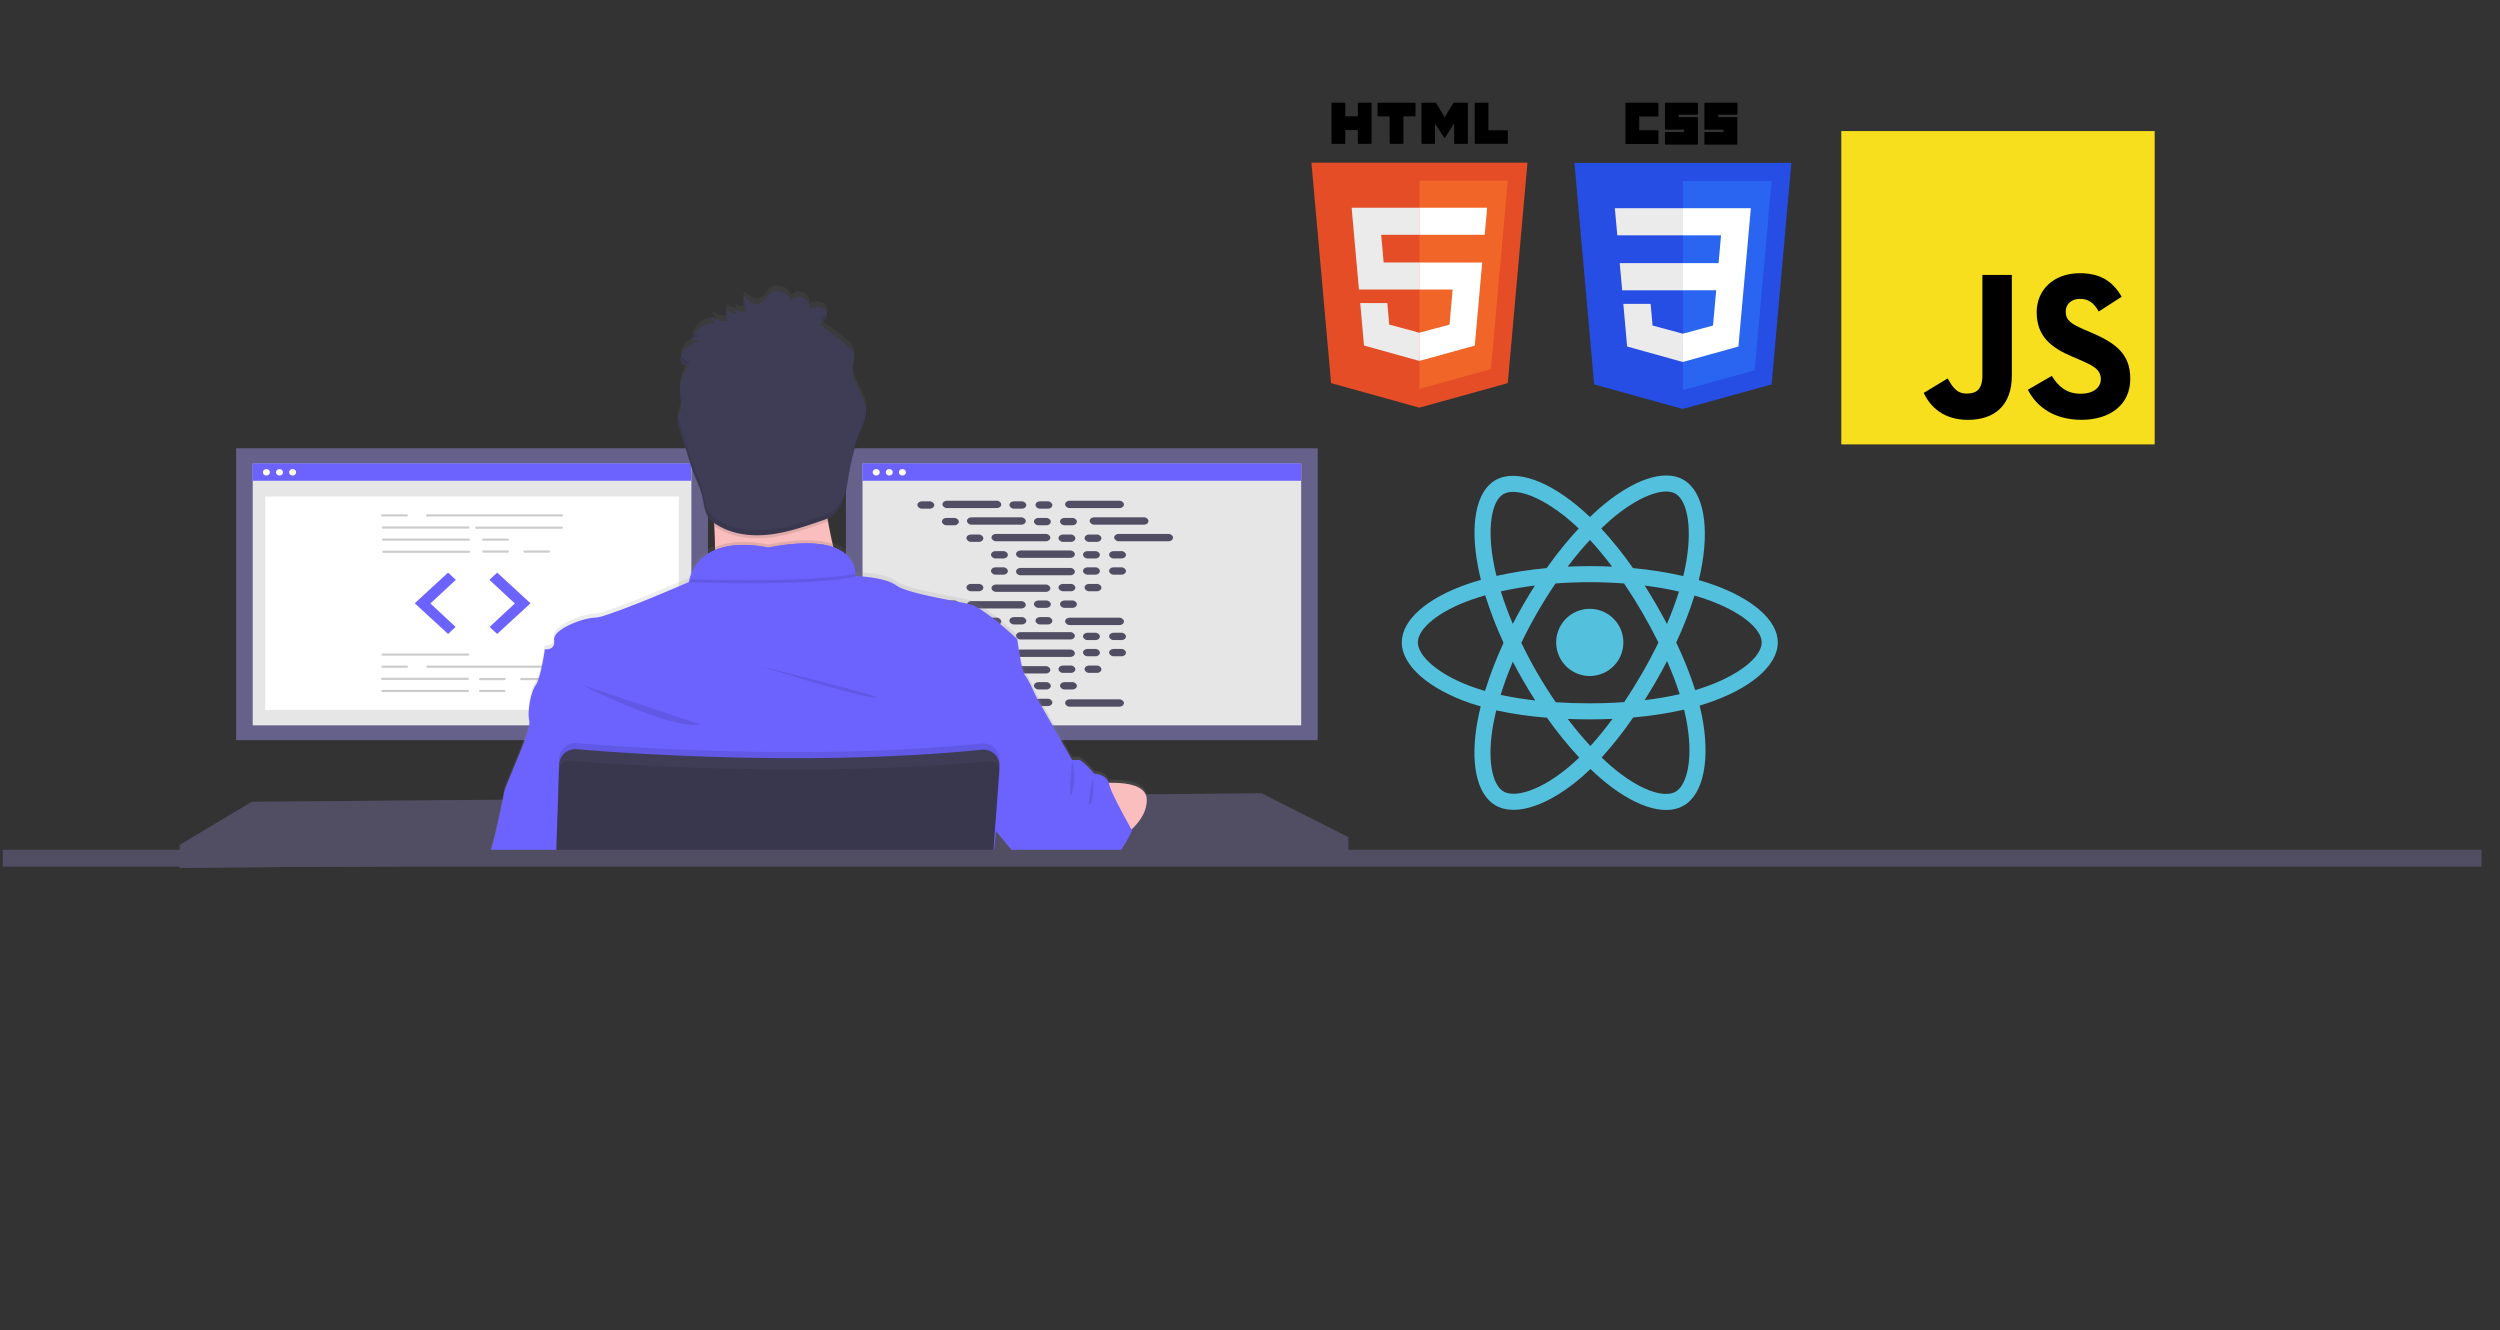 <?xml version="1.0" encoding="UTF-8" standalone="no"?>
<svg
   data-name="Layer 1"
   width="1041.32"
   height="554.17"
   viewBox="0 0 1041.32 554.17"
   version="1.1"
   id="svg172"
   sodipodi:docname="senadzenkovicdeveloper.svg"
   inkscape:version="1.1.1 (c3084ef, 2021-09-22)"
   xmlns:inkscape="http://www.inkscape.org/namespaces/inkscape"
   xmlns:sodipodi="http://sodipodi.sourceforge.net/DTD/sodipodi-0.dtd"
   xmlns="http://www.w3.org/2000/svg"
   xmlns:svg="http://www.w3.org/2000/svg"
   xmlns:rdf="http://www.w3.org/1999/02/22-rdf-syntax-ns#"
   xmlns:cc="http://creativecommons.org/ns#"
   xmlns:dc="http://purl.org/dc/elements/1.1/">
  <rect x="0" y="0" width="1041.32" height="554.17" fill="#333333" stroke="none"/>
  <g
     id="g15249"
     transform="matrix(0.252,0,0,0.252,340.239,237.193)">
    <path
       d="m 1673.577,27.188 q -9.92,-3.4 -20,-6.3 1.66,-6.79 3.09,-13.65 c 15.14,-73.51 5.24,-132.73 -28.57,-152.22 -32.42,-18.7 -85.44,0.8 -139,47.39 q -7.92,6.92 -15.47,14.2 -5.07,-4.85 -10.3,-9.51 c -56.11,-49.83 -112.32,-70.82 -146.14,-51.27 -32.39,18.75 -42,74.42 -28.35,144.09 q 2,10.35 4.59,20.58 c -7.95,2.26 -15.64,4.67 -23,7.24 -65.79,22.89 -107.81,58.89 -107.81,96.18 0,38.51 45.11,77.14 113.64,100.56 q 8.34,2.83 16.8,5.26 -2.74,11 -4.88,22.18 c -13,68.46 -2.84,122.82 29.46,141.45 33.37,19.26 89.37,-0.54 143.89,-48.2 4.31,-3.77 8.63,-7.77 13,-11.95 q 8.18,7.89 16.79,15.32 c 52.82,45.45 105,63.81 137.26,45.12 33.33,-19.29 44.16,-77.69 30.1,-148.73 q -1.6,-8.14 -3.73,-16.61 5.91,-1.74 11.56,-3.61 c 71.24,-23.6 117.6,-61.76 117.6,-100.79 0,-37.43 -43.38,-73.62 -110.5,-96.73 z"
       fill="#53c1de"
       id="path7594"
       clip-path="url(#clipPath15239)"
       inkscape:path-effect="#path-effect15243"
       inkscape:original-d="m 1673.5771,27.188468 q -9.92,-3.4 -20,-6.3 1.66,-6.79 3.09,-13.65 c 15.14,-73.51 5.24,-132.729998 -28.57,-152.219998 -32.42,-18.7 -85.44,0.8 -139,47.389998 q -7.92,6.92 -15.47,14.2 -5.07,-4.85 -10.3,-9.51 c -56.11,-49.829998 -112.32,-70.819998 -146.14,-51.269998 -32.39,18.75 -42,74.419998 -28.35,144.08999795 q 2,10.35000005 4.59,20.58000005 c -7.95,2.26 -15.64,4.67 -23,7.24 -65.79,22.89 -107.81,58.89 -107.81,96.180002 0,38.51 45.11,77.14 113.64,100.56 q 8.34,2.83 16.8,5.26 -2.74,11 -4.88,22.18 c -13,68.46 -2.84,122.82 29.46,141.45 33.37,19.26 89.37,-0.54 143.89,-48.2 4.31,-3.77 8.63,-7.77 13,-11.95 q 8.18,7.89 16.79,15.32 c 52.82,45.45 105,63.81 137.26,45.12 33.33,-19.29 44.16,-77.69 30.1,-148.73 q -1.6,-8.14 -3.73,-16.61 5.91,-1.74 11.56,-3.61 c 71.24,-23.6 117.6,-61.76 117.6,-100.79 0,-37.430002 -43.38,-73.620002 -110.5,-96.730002 z"
       transform="translate(-195.785,-3.318)" />
    <path
       d="m 1277.562,65.1 a 55.5,55.5 0 1 1 -55.5,55.5 55.49,55.49 0 0 1 55.5,-55.5"
       fill="#53c1de"
       id="path7598" />
  </g>
  <sodipodi:namedview
     id="namedview174"
     pagecolor="#ffffff"
     bordercolor="#666666"
     borderopacity="1.0"
     inkscape:pageshadow="2"
     inkscape:pageopacity="0.0"
     inkscape:pagecheckerboard="0"
     showgrid="false"
     inkscape:zoom="0.85235098"
     inkscape:cx="642.92764"
     inkscape:cy="425.29428"
     inkscape:window-width="1869"
     inkscape:window-height="937"
     inkscape:window-x="26"
     inkscape:window-y="25"
     inkscape:window-maximized="0"
     inkscape:current-layer="svg172" />
  <defs
     id="defs16">
    <inkscape:path-effect
       effect="powerclip"
       id="path-effect15243"
       is_visible="true"
       lpeversion="1"
       inverse="true"
       flatten="false"
       hide_clip="false"
       message="Use fill-rule evenodd on &lt;b&gt;fill and stroke&lt;/b&gt; dialog if no flatten result after convert clip to paths." />
    <linearGradient
       id="dff037aa-d578-4bab-81e7-399360663117-87"
       x1="597.75"
       y1="725.44"
       x2="597.75"
       y2="347.69"
       gradientUnits="userSpaceOnUse"
       gradientTransform="matrix(0.643,0,0,0.641,-44.381,-104.134)">
      <stop
         offset="0"
         stop-color="gray"
         stop-opacity="0.25"
         id="stop9" />
      <stop
         offset="0.54"
         stop-color="gray"
         stop-opacity="0.12"
         id="stop11" />
      <stop
         offset="1"
         stop-color="gray"
         stop-opacity="0.1"
         id="stop13" />
    </linearGradient>
    <clipPath
       clipPathUnits="userSpaceOnUse"
       id="clipPath15239">
      <path
         d="m 1658.127,199.508 c -3.4,1.13 -6.88,2.21 -10.44,3.27 a 621.6,621.6 0 0 0 -31.47,-78.73 623.06,623.06 0 0 0 30.25,-77.58 c 6.35,1.84 12.53,3.78 18.47,5.83 57.51,19.79 92.59,49.06 92.59,71.62 0,24 -37.89,55.21 -99.4,75.59 z m -25.52,50.58 c 6.22,31.41 7.1,59.81 3,82 -3.7,19.95 -11.14,33.25 -20.34,38.58 -19.59,11.33 -61.47,-3.4 -106.64,-42.27 q -7.77,-6.69 -15.63,-14.25 a 624.23,624.23 0 0 0 52.09,-66.14 620.2,620.2 0 0 0 84.17,-13 q 1.9,7.68 3.37,15 z m -258.12,118.64 c -19.14,6.76 -34.38,6.95 -43.59,1.64 -19.6,-11.31 -27.75,-55 -16.63,-113.5 q 2,-10.37 4.53,-20.63 a 625.79,625.79 0 0 0 83.75,12.13 645.09,645.09 0 0 0 53.35,65.9 q -5.79,5.61 -11.84,10.91 c -24.11,21.08 -48.28,36 -69.57,43.55 z m -89.64,-169.37 c -30.31,-10.36 -55.33,-23.82 -72.49,-38.5 -15.41,-13.2 -23.19,-26.31 -23.19,-36.94 0,-22.63 33.74,-51.5 90,-71.11 q 10.6,-3.69 21.39,-6.73 a 637.08,637.08 0 0 0 30.29,78.48 646.29,646.29 0 0 0 -30.66,79.6 q -7.74,-2.21 -15.34,-4.8 z m 30.05,-204.54 c -11.68,-59.69 -3.93,-104.72 15.59,-116 20.79,-12 66.76,5.12 115.22,48.15 3.1,2.75 6.21,5.63 9.32,8.6 a 635.89,635.89 0 0 0 -52.93,65.52 648.42,648.42 0 0 0 -82.93,12.89 q -2.39,-9.52 -4.27,-19.15 z m 268.11,66.19 q -9.11,-15.74 -18.89,-31.08 c 19.83,2.51 38.82,5.83 56.66,9.91 a 565.54,565.54 0 0 1 -19.89,53.51 q -8.61,-16.35 -17.88,-32.34 z m -109.36,-106.47 a 569.3,569.3 0 0 1 36.57,44.14 q -36.71,-1.73 -73.45,0 c 12.07,-15.92 24.44,-30.72 36.88,-44.13 z m -110,106.65 q -9.15,15.87 -17.55,32.14 c -7.73,-18.33 -14.34,-36.36 -19.74,-53.77 17.73,-4 36.64,-7.21 56.34,-9.68 q -9.92,15.44 -19.07,31.31 z m 19.61,158.65 a 564.64,564.64 0 0 1 -57.25,-9.21 c 5.49,-17.71 12.25,-36.13 20.15,-54.86 q 8.43,16.29 17.61,32.16 9.34,16.19 19.47,31.91 z m 91.14,75.33 c -12.6,-13.54 -25.15,-28.54 -37.39,-44.75 q 17.85,0.71 36.36,0.71 19,0 37.51,-0.84 a 563.94,563.94 0 0 1 -36.5,44.88 z m 126.69,-140.35 a 562.82,562.82 0 0 1 20.92,54.66 561.35,561.35 0 0 1 -58,9.89 q 9.85,-15.63 19.08,-31.63 9.38,-16.26 18,-32.92 z m -41,19.66 q -14.12,24.52 -29.81,48.1 c -18.44,1.32 -37.49,2 -56.91,2 -19.42,0 -38.15,-0.6 -56.27,-1.78 q -16.09,-23.5 -30.39,-48.17 -14.3,-24.67 -26.51,-50.08 12.27,-25.53 26.43,-50.1 v 0 q 14.14,-24.56 30.13,-48 c 18.49,-1.4 37.43,-2.13 56.59,-2.13 19.16,0 38.22,0.74 56.69,2.14 q 15.81,23.37 30,47.81 14.19,24.44 26.79,49.87 -12.45,25.62 -26.71,50.3 z m 54.77,-296.46 c 20.81,12 28.9,60.4 15.83,123.87 q -1.29,6.19 -2.8,12.35 a 635.74,635.74 0 0 0 -83.09,-13.13 625.16,625.16 0 0 0 -52.53,-65.56 q 7,-6.74 14.29,-13.11 c 45.88,-39.93 88.76,-55.69 108.3,-44.42 z"
         fill="#ffffff"
         id="path15241"
         style="display:none" />
      <path
         id="lpe_path-effect15243"
         class="powerclip"
         d="m 1157.617,-157.019 h 631.49 v 562.918 h -631.49 z m 500.51,356.528 c 61.51,-20.38 99.4,-51.59 99.4,-75.59 0,-22.56 -35.08,-51.83 -92.59,-71.62 -5.94,-2.05 -12.12,-3.99 -18.47,-5.83 a 623.06,623.06 0 0 1 -30.25,77.58 621.6,621.6 0 0 1 31.47,78.73 c 3.56,-1.06 7.04,-2.14 10.44,-3.27 z m -25.52,50.58 0.02,-0.08 q -1.47,-7.32 -3.37,-15 a 620.2,620.2 0 0 1 -84.17,13 624.23,624.23 0 0 1 -52.09,66.14 q 7.86,7.56 15.63,14.25 c 45.17,38.87 87.05,53.6 106.64,42.27 9.2,-5.33 16.64,-18.63 20.34,-38.58 4.1,-22.19 3.22,-50.59 -3,-82 z m -258.12,118.64 c 21.29,-7.55 45.46,-22.47 69.57,-43.55 q 6.05,-5.3 11.84,-10.91 a 645.09,645.09 0 0 1 -53.35,-65.9 625.79,625.79 0 0 1 -83.75,-12.13 q -2.53,10.26 -4.53,20.63 c -11.12,58.5 -2.97,102.19 16.63,113.5 9.21,5.31 24.45,5.12 43.59,-1.64 z m -89.64,-169.37 q 7.6,2.59 15.34,4.8 a 646.29,646.29 0 0 1 30.66,-79.6 637.08,637.08 0 0 1 -30.29,-78.48 q -10.79,3.04 -21.39,6.73 c -56.26,19.61 -90,48.48 -90,71.11 0,10.63 7.78,23.74 23.19,36.94 17.16,14.68 42.18,28.14 72.49,38.5 z m 30.05,-204.54 v 0.01 q 1.88,9.63 4.27,19.15 a 648.42,648.42 0 0 1 82.93,-12.89 635.89,635.89 0 0 1 52.93,-65.52 c -3.11,-2.97 -6.22,-5.85 -9.32,-8.6 -48.46,-43.03 -94.43,-60.15 -115.22,-48.15 -19.52,11.28 -27.27,56.31 -15.59,116 z m 268.11,66.19 q 9.27,15.99 17.88,32.34 a 565.54,565.54 0 0 0 19.89,-53.51 c -17.84,-4.08 -36.83,-7.4 -56.66,-9.91 q 9.78,15.34 18.89,31.08 z m -109.36,-106.47 v 0.01 c -12.44,13.41 -24.81,28.21 -36.88,44.13 q 36.74,-1.73 73.45,0 a 569.3,569.3 0 0 0 -36.57,-44.14 z m -110,106.65 h -0.02 q 9.15,-15.87 19.07,-31.31 c -19.7,2.47 -38.61,5.68 -56.34,9.68 5.4,17.41 12.01,35.44 19.74,53.77 q 8.4,-16.27 17.55,-32.14 z m 19.61,158.65 h -0.02 q -10.13,-15.72 -19.47,-31.91 -9.18,-15.87 -17.61,-32.16 c -7.9,18.73 -14.66,37.15 -20.15,54.86 a 564.64,564.64 0 0 0 57.25,9.21 z m 91.14,75.33 h -0.02 a 563.94,563.94 0 0 0 36.5,-44.88 q -18.51,0.84 -37.51,0.84 -18.51,0 -36.36,-0.71 c 12.24,16.21 24.79,31.21 37.39,44.75 z m 126.69,-140.35 q -8.62,16.66 -18,32.92 -9.23,16 -19.08,31.63 a 561.35,561.35 0 0 0 58,-9.89 562.82,562.82 0 0 0 -20.92,-54.66 z m -41,19.66 0.03,-0.04 q 14.26,-24.68 26.71,-50.3 -12.6,-25.43 -26.79,-49.87 -14.19,-24.44 -30,-47.81 c -18.47,-1.4 -37.53,-2.14 -56.69,-2.14 -19.16,0 -38.1,0.73 -56.59,2.13 q -15.99,23.44 -30.13,48 v 0 q -14.16,24.57 -26.43,50.1 12.21,25.41 26.51,50.08 14.3,24.67 30.39,48.17 c 18.12,1.18 36.85,1.78 56.27,1.78 19.42,0 38.47,-0.68 56.91,-2 q 15.69,-23.58 29.81,-48.1 z m 54.77,-296.46 c -19.54,-11.27 -62.42,4.49 -108.3,44.42 q -7.29,6.37 -14.29,13.11 a 625.16,625.16 0 0 1 52.53,65.56 635.74,635.74 0 0 1 83.09,13.13 q 1.51,-6.16 2.8,-12.35 c 13.07,-63.47 4.98,-111.87 -15.83,-123.87 z" />
    </clipPath>
  </defs>
  <title
     id="title18">programming</title>
  <g
     id="g20713">
    <g
       id="g20084"
       transform="matrix(1.08,0,0,1.08,-111.12,-243.649)">
      <rect
         style="fill:#66618a;fill-opacity:1;stroke-width:1.095"
         id="rect17592"
         width="181.97"
         height="112.554"
         x="193.947"
         y="398.494" />
      <g
         id="g17568"
         transform="matrix(1.169,0,0,1.089,135.146,293.02)">
        <rect
           x="55.787"
           y="102.296"
           width="144.717"
           height="92.683"
           fill="#e6e6e6"
           id="rect7442"
           style="stroke-width:0.237" />
        <rect
           x="59.925"
           y="113.921"
           width="136.441"
           height="75.575"
           fill="#ffffff"
           id="rect7444"
           style="stroke-width:0.237" />
        <rect
           x="55.725"
           width="144.717"
           height="6.148"
           fill="#6c63ff"
           id="rect7446"
           y="102.214"
           style="stroke-width:0.237" />
        <circle
           cx="60.294"
           cy="105.357"
           fill="#ffffff"
           id="circle7448"
           r="1.14"
           style="stroke-width:0.237" />
        <circle
           cx="64.619"
           cy="105.357"
           fill="#ffffff"
           id="circle7450"
           r="1.14"
           style="stroke-width:0.237" />
        <circle
           cx="68.944"
           cy="105.357"
           fill="#ffffff"
           id="circle7452"
           r="1.14"
           style="stroke-width:0.237" />
        <path
           d="m 157.759,120.999 h -44.421 a 0.394,0.394 0 0 1 0,-0.782 h 44.421 a 0.394,0.394 0 0 1 0,0.782 z"
           fill="#cccccc"
           id="path7454"
           style="stroke-width:0.237" />
        <path
           d="M 126.98,125.299 H 98.737 a 0.394,0.394 0 0 1 0,-0.782 h 28.243 a 0.394,0.394 0 0 1 0,0.782 z"
           fill="#cccccc"
           id="path7456"
           style="stroke-width:0.237" />
        <path
           d="m 157.759,125.377 h -28.243 a 0.394,0.394 0 0 1 0,-0.782 h 28.243 a 0.394,0.394 0 0 1 0,0.782 z"
           fill="#cccccc"
           id="path7458"
           style="stroke-width:0.237" />
        <path
           d="M 127.048,129.599 H 98.806 a 0.394,0.394 0 0 1 0,-0.782 H 127.048 a 0.394,0.394 0 0 1 0,0.782 z"
           fill="#cccccc"
           id="path7460"
           style="stroke-width:0.237" />
        <path
           d="M 127.117,133.899 H 98.874 a 0.394,0.394 0 0 1 0,-0.782 h 28.243 a 0.394,0.394 0 0 1 0,0.782 z"
           fill="#cccccc"
           id="path7462"
           style="stroke-width:0.237" />
        <path
           d="m 139.936,129.599 h -8.089 a 0.394,0.394 0 0 1 0,-0.782 h 8.089 a 0.394,0.394 0 0 1 0,0.782 z"
           fill="#cccccc"
           id="path7464"
           style="stroke-width:0.237" />
        <path
           d="m 139.936,133.82 h -8.089 a 0.394,0.394 0 0 1 0,-0.782 h 8.089 a 0.394,0.394 0 0 1 0,0.782 z"
           fill="#cccccc"
           id="path7466"
           style="stroke-width:0.237" />
        <path
           d="m 153.509,133.82 h -8.089 a 0.394,0.394 0 0 1 0,-0.782 h 8.089 a 0.394,0.394 0 0 1 0,0.782 z"
           fill="#cccccc"
           id="path7468"
           style="stroke-width:0.237" />
        <path
           d="m 106.62,120.999 h -8.089 a 0.394,0.394 0 0 1 0,-0.782 h 8.089 a 0.394,0.394 0 0 1 0,0.782 z"
           fill="#cccccc"
           id="path7470"
           style="stroke-width:0.237" />
        <path
           d="M 126.877,170.3 H 98.634 a 0.394,0.394 0 0 1 0,-0.782 h 28.243 a 0.394,0.394 0 0 1 0,0.782 z"
           fill="#cccccc"
           id="path7472"
           style="stroke-width:0.237" />
        <path
           d="M 126.74,178.899 H 98.497 a 0.394,0.394 0 0 1 0,-0.782 h 28.243 a 0.394,0.394 0 0 1 0,0.782 z"
           fill="#cccccc"
           id="path7474"
           style="stroke-width:0.237" />
        <path
           d="M 126.808,183.199 H 98.566 a 0.394,0.394 0 0 1 0,-0.782 h 28.243 a 0.394,0.394 0 0 1 0,0.782 z"
           fill="#cccccc"
           id="path7476"
           style="stroke-width:0.237" />
        <path
           d="m 138.873,178.977 h -8.089 a 0.394,0.394 0 0 1 0,-0.782 h 8.089 a 0.394,0.394 0 0 1 0,0.782 z"
           fill="#cccccc"
           id="path7478"
           style="stroke-width:0.237" />
        <path
           d="m 138.873,183.199 h -8.089 a 0.394,0.394 0 0 1 0,-0.782 h 8.089 a 0.394,0.394 0 0 1 0,0.782 z"
           fill="#cccccc"
           id="path7480"
           style="stroke-width:0.237" />
        <path
           d="m 152.446,178.977 h -8.089 a 0.394,0.394 0 0 1 0,-0.782 h 8.089 a 0.394,0.394 0 0 1 0,0.782 z"
           fill="#cccccc"
           id="path7482"
           style="stroke-width:0.237" />
        <path
           d="M 157.793,174.6 H 113.373 a 0.394,0.394 0 0 1 0,-0.782 h 44.421 a 0.394,0.394 0 0 1 0,0.782 z"
           fill="#cccccc"
           id="path7484"
           style="stroke-width:0.237" />
        <path
           d="m 106.655,174.6 h -8.089 a 0.394,0.394 0 0 1 0,-0.782 h 8.089 a 0.394,0.394 0 0 1 0,0.782 z"
           fill="#cccccc"
           id="path7486"
           style="stroke-width:0.237" />
        <polygon
           points="501.622,208.985 547.965,254.748 558.392,244.321 523.345,209.274 558.681,173.938 547.965,163.221 "
           fill="#e6e6e6"
           id="polygon7488"
           transform="matrix(0.237,0,0,0.237,-9.633,102.214)" />
        <polygon
           points="662.662,208.985 616.32,254.748 605.893,244.321 640.939,209.274 605.603,173.938 616.32,163.221 "
           fill="#e6e6e6"
           id="polygon7490"
           transform="matrix(0.237,0,0,0.237,-9.633,102.214)" />
        <polygon
           points="501.622,208.985 547.965,254.748 558.392,244.321 523.345,209.274 558.681,173.938 547.965,163.221 "
           fill="#6c63ff"
           id="polygon7492"
           transform="matrix(0.237,0,0,0.237,-9.633,102.214)" />
        <polygon
           points="662.662,208.985 616.32,254.748 605.893,244.321 640.939,209.274 605.603,173.938 616.32,163.221 "
           fill="#6c63ff"
           id="polygon7494"
           transform="matrix(0.237,0,0,0.237,-9.633,102.214)" />
      </g>
    </g>
    <g
       id="g20084-5"
       transform="matrix(1.08,0,0,1.08,142.88,-243.649)">
      <rect
         style="fill:#66618a;fill-opacity:1;stroke-width:1.095"
         id="rect17592-1"
         width="181.97"
         height="112.554"
         x="193.947"
         y="398.494" />
      <g
         id="g17568-4"
         transform="matrix(1.169,0,0,1.089,135.146,293.02)">
        <rect
           x="55.787"
           y="102.296"
           width="144.717"
           height="92.683"
           fill="#e6e6e6"
           id="rect7442-6"
           style="stroke-width:0.237" />
        <rect
           x="55.725"
           width="144.717"
           height="6.148"
           fill="#6c63ff"
           id="rect7446-3"
           y="102.214"
           style="stroke-width:0.237" />
        <circle
           cx="60.294"
           cy="105.357"
           fill="#ffffff"
           id="circle7448-2"
           r="1.14"
           style="stroke-width:0.237" />
        <circle
           cx="64.619"
           cy="105.357"
           fill="#ffffff"
           id="circle7450-2"
           r="1.14"
           style="stroke-width:0.237" />
        <circle
           cx="68.944"
           cy="105.357"
           fill="#ffffff"
           id="circle7452-1"
           r="1.14"
           style="stroke-width:0.237" />
        <path
           d="m 106.655,174.6 h -8.089 a 0.394,0.394 0 0 1 0,-0.782 h 8.089 a 0.394,0.394 0 0 1 0,0.782 z"
           fill="#cccccc"
           id="path7486-3"
           style="stroke-width:0.237" />
        <polygon
           points="501.622,208.985 547.965,254.748 558.392,244.321 523.345,209.274 558.681,173.938 547.965,163.221 "
           fill="#e6e6e6"
           id="polygon7488-7"
           transform="matrix(0.237,0,0,0.237,-9.633,102.214)" />
        <polygon
           points="662.662,208.985 616.32,254.748 605.893,244.321 640.939,209.274 605.603,173.938 616.32,163.221 "
           fill="#e6e6e6"
           id="polygon7490-1"
           transform="matrix(0.237,0,0,0.237,-9.633,102.214)" />
      </g>
    </g>
  </g>
  <g
     id="g6902"
     transform="translate(14)">
    <g
       id="g6188"
       transform="translate(-6)">
      <rect
         x="374.122"
         y="208.82"
         width="7.03"
         height="3.062"
         rx="1.84"
         fill="#e6e6e6"
         id="rect252"
         style="fill:#514e64;fill-opacity:1;stroke-width:0.583" />
      <rect
         x="412.449"
         y="208.82"
         width="7.03"
         height="3.062"
         rx="1.84"
         fill="#e6e6e6"
         id="rect254"
         style="fill:#514e64;fill-opacity:1;stroke-width:0.583" />
      <rect
         x="423.308"
         y="208.82"
         width="7.03"
         height="3.062"
         rx="1.84"
         fill="#e6e6e6"
         id="rect256"
         style="fill:#514e64;fill-opacity:1;stroke-width:0.583" />
      <rect
         x="384.548"
         y="208.565"
         width="24.507"
         height="3.062"
         rx="1.84"
         fill="#e6e6e6"
         id="rect258"
         style="fill:#514e64;fill-opacity:1;stroke-width:0.583" />
      <rect
         x="435.649"
         y="208.565"
         width="24.507"
         height="3.062"
         rx="1.84"
         fill="#e6e6e6"
         id="rect260"
         style="fill:#514e64;fill-opacity:1;stroke-width:0.583" />
      <rect
         x="384.343"
         y="215.731"
         width="7.03"
         height="3.062"
         rx="1.84"
         fill="#e6e6e6"
         id="rect262"
         style="fill:#514e64;fill-opacity:1;stroke-width:0.583" />
      <rect
         x="422.669"
         y="215.731"
         width="7.03"
         height="3.062"
         rx="1.84"
         fill="#e6e6e6"
         id="rect264"
         style="fill:#514e64;fill-opacity:1;stroke-width:0.583" />
      <rect
         x="433.528"
         y="215.731"
         width="7.03"
         height="3.062"
         rx="1.84"
         fill="#e6e6e6"
         id="rect266"
         style="fill:#514e64;fill-opacity:1;stroke-width:0.583" />
      <rect
         x="394.767"
         y="215.476"
         width="24.507"
         height="3.062"
         rx="1.84"
         fill="#e6e6e6"
         id="rect268"
         style="fill:#514e64;fill-opacity:1;stroke-width:0.583" />
      <rect
         x="445.869"
         y="215.476"
         width="24.507"
         height="3.062"
         rx="1.84"
         fill="#e6e6e6"
         id="rect270"
         style="fill:#514e64;fill-opacity:1;stroke-width:0.583" />
      <rect
         x="394.562"
         y="222.642"
         width="7.03"
         height="3.062"
         rx="1.84"
         fill="#e6e6e6"
         id="rect272"
         style="fill:#514e64;fill-opacity:1;stroke-width:0.583" />
      <rect
         x="432.889"
         y="222.642"
         width="7.03"
         height="3.062"
         rx="1.84"
         fill="#e6e6e6"
         id="rect274"
         style="fill:#514e64;fill-opacity:1;stroke-width:0.583" />
      <rect
         x="443.748"
         y="222.642"
         width="7.03"
         height="3.062"
         rx="1.84"
         fill="#e6e6e6"
         id="rect276"
         style="fill:#514e64;fill-opacity:1;stroke-width:0.583" />
      <rect
         x="404.988"
         y="222.386"
         width="24.507"
         height="3.062"
         rx="1.84"
         fill="#e6e6e6"
         id="rect278"
         style="fill:#514e64;fill-opacity:1;stroke-width:0.583" />
      <rect
         x="456.089"
         y="222.386"
         width="24.507"
         height="3.062"
         rx="1.84"
         fill="#e6e6e6"
         id="rect280"
         style="fill:#514e64;fill-opacity:1;stroke-width:0.583" />
      <rect
         x="404.783"
         y="229.553"
         width="7.03"
         height="3.062"
         rx="1.84"
         fill="#e6e6e6"
         id="rect282"
         style="fill:#514e64;fill-opacity:1;stroke-width:0.583" />
      <rect
         x="443.11"
         y="229.553"
         width="7.03"
         height="3.062"
         rx="1.84"
         fill="#e6e6e6"
         id="rect284"
         style="fill:#514e64;fill-opacity:1;stroke-width:0.583" />
      <rect
         x="453.969"
         y="229.553"
         width="7.03"
         height="3.062"
         rx="1.84"
         fill="#e6e6e6"
         id="rect286"
         style="fill:#514e64;fill-opacity:1;stroke-width:0.583" />
      <rect
         x="415.208"
         y="229.297"
         width="24.507"
         height="3.062"
         rx="1.84"
         fill="#e6e6e6"
         id="rect288"
         style="fill:#514e64;fill-opacity:1;stroke-width:0.583" />
      <rect
         x="412.449"
         y="257.032"
         width="7.03"
         height="3.062"
         rx="1.84"
         fill="#e6e6e6"
         id="rect290"
         style="fill:#514e64;fill-opacity:1;stroke-width:0.583" />
      <rect
         x="423.308"
         y="257.032"
         width="7.03"
         height="3.062"
         rx="1.84"
         fill="#e6e6e6"
         id="rect292"
         style="fill:#514e64;fill-opacity:1;stroke-width:0.583" />
      <rect
         x="435.649"
         y="257.288"
         width="24.507"
         height="3.062"
         rx="1.84"
         fill="#e6e6e6"
         id="rect294"
         style="fill:#514e64;fill-opacity:1;stroke-width:0.583" />
      <rect
         x="374.122"
         y="257.032"
         width="7.03"
         height="3.062"
         rx="1.84"
         fill="#e6e6e6"
         id="rect296"
         style="fill:#514e64;fill-opacity:1;stroke-width:0.583" />
      <rect
         x="384.548"
         y="257.288"
         width="24.507"
         height="3.062"
         rx="1.84"
         fill="#e6e6e6"
         id="rect298"
         style="fill:#514e64;fill-opacity:1;stroke-width:0.583" />
      <rect
         x="384.343"
         y="250.122"
         width="7.03"
         height="3.062"
         rx="1.84"
         fill="#e6e6e6"
         id="rect300"
         style="fill:#514e64;fill-opacity:1;stroke-width:0.583" />
      <rect
         x="422.669"
         y="250.122"
         width="7.03"
         height="3.062"
         rx="1.84"
         fill="#e6e6e6"
         id="rect302"
         style="fill:#514e64;fill-opacity:1;stroke-width:0.583" />
      <rect
         x="433.528"
         y="250.122"
         width="7.03"
         height="3.062"
         rx="1.84"
         fill="#e6e6e6"
         id="rect304"
         style="fill:#514e64;fill-opacity:1;stroke-width:0.583" />
      <rect
         x="394.767"
         y="250.377"
         width="24.507"
         height="3.062"
         rx="1.84"
         fill="#e6e6e6"
         id="rect306"
         style="fill:#514e64;fill-opacity:1;stroke-width:0.583" />
      <rect
         x="394.562"
         y="243.211"
         width="7.03"
         height="3.062"
         rx="1.84"
         fill="#e6e6e6"
         id="rect308"
         style="fill:#514e64;fill-opacity:1;stroke-width:0.583" />
      <rect
         x="432.889"
         y="243.211"
         width="7.03"
         height="3.062"
         rx="1.84"
         fill="#e6e6e6"
         id="rect310"
         style="fill:#514e64;fill-opacity:1;stroke-width:0.583" />
      <rect
         x="443.748"
         y="243.211"
         width="7.03"
         height="3.062"
         rx="1.84"
         fill="#e6e6e6"
         id="rect312"
         style="fill:#514e64;fill-opacity:1;stroke-width:0.583" />
      <rect
         x="404.988"
         y="243.466"
         width="24.507"
         height="3.062"
         rx="1.84"
         fill="#e6e6e6"
         id="rect314"
         style="fill:#514e64;fill-opacity:1;stroke-width:0.583" />
      <rect
         x="404.783"
         y="236.3"
         width="7.03"
         height="3.062"
         rx="1.84"
         fill="#e6e6e6"
         id="rect316"
         style="fill:#514e64;fill-opacity:1;stroke-width:0.583" />
      <rect
         x="443.11"
         y="236.3"
         width="7.03"
         height="3.062"
         rx="1.84"
         fill="#e6e6e6"
         id="rect318"
         style="fill:#514e64;fill-opacity:1;stroke-width:0.583" />
      <rect
         x="453.969"
         y="236.3"
         width="7.03"
         height="3.062"
         rx="1.84"
         fill="#e6e6e6"
         id="rect320"
         style="fill:#514e64;fill-opacity:1;stroke-width:0.583" />
      <rect
         x="415.208"
         y="236.556"
         width="24.507"
         height="3.062"
         rx="1.84"
         fill="#e6e6e6"
         id="rect322"
         style="fill:#514e64;fill-opacity:1;stroke-width:0.583" />
    </g>
    <g
       id="g6841">
      <rect
         x="398.783"
         y="263.553"
         width="7.03"
         height="3.062"
         rx="1.84"
         fill="#e6e6e6"
         id="rect282-8"
         style="fill:#514e64;fill-opacity:1;stroke-width:0.583" />
      <rect
         x="437.11"
         y="263.553"
         width="7.03"
         height="3.062"
         rx="1.84"
         fill="#e6e6e6"
         id="rect284-3"
         style="fill:#514e64;fill-opacity:1;stroke-width:0.583" />
      <rect
         x="447.969"
         y="263.553"
         width="7.03"
         height="3.062"
         rx="1.84"
         fill="#e6e6e6"
         id="rect286-5"
         style="fill:#514e64;fill-opacity:1;stroke-width:0.583" />
      <rect
         x="409.208"
         y="263.297"
         width="24.507"
         height="3.062"
         rx="1.84"
         fill="#e6e6e6"
         id="rect288-2"
         style="fill:#514e64;fill-opacity:1;stroke-width:0.583" />
      <rect
         x="406.449"
         y="291.032"
         width="7.03"
         height="3.062"
         rx="1.84"
         fill="#e6e6e6"
         id="rect290-2"
         style="fill:#514e64;fill-opacity:1;stroke-width:0.583" />
      <rect
         x="417.308"
         y="291.032"
         width="7.03"
         height="3.062"
         rx="1.84"
         fill="#e6e6e6"
         id="rect292-6"
         style="fill:#514e64;fill-opacity:1;stroke-width:0.583" />
      <rect
         x="429.649"
         y="291.288"
         width="24.507"
         height="3.062"
         rx="1.84"
         fill="#e6e6e6"
         id="rect294-6"
         style="fill:#514e64;fill-opacity:1;stroke-width:0.583" />
      <rect
         x="368.122"
         y="291.032"
         width="7.03"
         height="3.062"
         rx="1.84"
         fill="#e6e6e6"
         id="rect296-7"
         style="fill:#514e64;fill-opacity:1;stroke-width:0.583" />
      <rect
         x="378.548"
         y="291.288"
         width="24.507"
         height="3.062"
         rx="1.84"
         fill="#e6e6e6"
         id="rect298-8"
         style="fill:#514e64;fill-opacity:1;stroke-width:0.583" />
      <rect
         x="378.343"
         y="284.122"
         width="7.03"
         height="3.062"
         rx="1.84"
         fill="#e6e6e6"
         id="rect300-4"
         style="fill:#514e64;fill-opacity:1;stroke-width:0.583" />
      <rect
         x="416.669"
         y="284.122"
         width="7.03"
         height="3.062"
         rx="1.84"
         fill="#e6e6e6"
         id="rect302-1"
         style="fill:#514e64;fill-opacity:1;stroke-width:0.583" />
      <rect
         x="427.528"
         y="284.122"
         width="7.03"
         height="3.062"
         rx="1.84"
         fill="#e6e6e6"
         id="rect304-7"
         style="fill:#514e64;fill-opacity:1;stroke-width:0.583" />
      <rect
         x="388.767"
         y="284.377"
         width="24.507"
         height="3.062"
         rx="1.84"
         fill="#e6e6e6"
         id="rect306-1"
         style="fill:#514e64;fill-opacity:1;stroke-width:0.583" />
      <rect
         x="388.562"
         y="277.211"
         width="7.03"
         height="3.062"
         rx="1.84"
         fill="#e6e6e6"
         id="rect308-8"
         style="fill:#514e64;fill-opacity:1;stroke-width:0.583" />
      <rect
         x="426.889"
         y="277.211"
         width="7.03"
         height="3.062"
         rx="1.84"
         fill="#e6e6e6"
         id="rect310-7"
         style="fill:#514e64;fill-opacity:1;stroke-width:0.583" />
      <rect
         x="437.748"
         y="277.211"
         width="7.03"
         height="3.062"
         rx="1.84"
         fill="#e6e6e6"
         id="rect312-8"
         style="fill:#514e64;fill-opacity:1;stroke-width:0.583" />
      <rect
         x="398.988"
         y="277.466"
         width="24.507"
         height="3.062"
         rx="1.84"
         fill="#e6e6e6"
         id="rect314-7"
         style="fill:#514e64;fill-opacity:1;stroke-width:0.583" />
      <rect
         x="398.783"
         y="270.3"
         width="7.03"
         height="3.062"
         rx="1.84"
         fill="#e6e6e6"
         id="rect316-7"
         style="fill:#514e64;fill-opacity:1;stroke-width:0.583" />
      <rect
         x="437.11"
         y="270.3"
         width="7.03"
         height="3.062"
         rx="1.84"
         fill="#e6e6e6"
         id="rect318-4"
         style="fill:#514e64;fill-opacity:1;stroke-width:0.583" />
      <rect
         x="447.969"
         y="270.3"
         width="7.03"
         height="3.062"
         rx="1.84"
         fill="#e6e6e6"
         id="rect320-4"
         style="fill:#514e64;fill-opacity:1;stroke-width:0.583" />
      <rect
         x="409.208"
         y="270.556"
         width="24.507"
         height="3.062"
         rx="1.84"
         fill="#e6e6e6"
         id="rect322-9"
         style="fill:#514e64;fill-opacity:1;stroke-width:0.583" />
    </g>
  </g>
  <polygon
     points="711.18,548.05 709.56,548.08 651.82,548.61 650.44,548.63 632.89,548.78 632.37,548.78 525.39,549.77 349.78,551.4 349.63,551.4 304.98,551.82 304.5,551.83 106.1,553.65 106.1,538.65 152.75,510.65 246.35,509.87 248.35,509.86 249.01,509.85 251.01,509.82 295.95,509.45 297.96,509.44 298.6,509.43 300.6,509.42 315.01,509.3 315.39,509.29 350.94,508.99 351.23,508.99 628.63,506.65 635.42,506.6 636.1,506.6 641.28,506.55 678.93,506.24 680.93,506.21 682.78,506.19 683.74,506.19 695.45,506.1 697.77,506.07 700.88,506.05 710.63,505.96 726.1,505.83 728.1,505.81 731.58,505.79 732.23,505.79 806.94,505.15 863.1,533.65 863.1,546.65 "
     fill="#65617d"
     id="polygon40"
     transform="matrix(0.643,0,0,0.641,6.641,6.649)" />
  <polygon
     points="711.18,548.05 709.56,548.08 651.82,548.61 650.44,548.63 632.89,548.78 632.37,548.78 525.39,549.77 349.78,551.4 349.63,551.4 304.98,551.82 304.5,551.83 106.1,553.65 106.1,538.65 152.75,510.65 246.35,509.87 248.35,509.86 249.01,509.85 251.01,509.82 295.95,509.45 297.96,509.44 298.6,509.43 300.6,509.42 315.01,509.3 315.39,509.29 350.94,508.99 351.23,508.99 628.63,506.65 635.42,506.6 636.1,506.6 641.28,506.55 678.93,506.24 680.93,506.21 682.78,506.19 683.74,506.19 695.45,506.1 697.77,506.07 700.88,506.05 710.63,505.96 726.1,505.83 728.1,505.81 731.58,505.79 732.23,505.79 806.94,505.15 863.1,533.65 863.1,546.65 "
     opacity="0.2"
     id="polygon42"
     transform="matrix(0.643,0,0,0.641,6.641,6.649)" />
  <ellipse
     cx="319.985"
     cy="181.022"
     fill="#fbbebe"
     id="circle102"
     rx="33.009"
     ry="32.887"
     style="stroke-width:0.642" />
  <path
     d="m 202.392,360.431 c 0,-0.07 0.039,-0.147 0.064,-0.224 0.643,-2.3 1.788,-6.189 2.643,-9.297 0.109,-0.384 0.212,-0.762 0.309,-1.121 0.945,-3.505 2.785,-11.712 3.807,-16.831 0.36,-1.8 0.643,-3.204 0.701,-3.908 0.129,-1.083 2.064,-5.715 4.257,-11.039 1.537,-3.742 3.215,-7.829 4.444,-11.276 a 39.472,39.326 0 0 0 1.884,-6.311 3.28,3.268 0 0 0 0,-1.365 9.447,9.412 0 0 1 -0.309,-2.242 v 0 c -0.148,-3.972 1.042,-10.251 2.881,-12.884 2.251,-3.204 3.858,-15.159 3.858,-15.159 0,0 3.331,0.481 3.858,-2.262 a 3.955,3.94 0 0 0 0.064,-0.897 4.765,4.748 0 0 0 -0.058,-0.711 c -0.572,-3.998 9.466,-8.252 15.112,-9.168 a 12.649,12.603 0 0 1 1.929,-0.179 17.517,17.453 0 0 0 4.019,-0.923 q 0.9,-0.276 1.929,-0.641 c 2.367,-0.794 5.196,-1.845 8.199,-2.998 11.292,-4.363 24.964,-10.251 24.964,-10.251 0.097,-0.455 0.206,-0.891 0.328,-1.32 a 17.82,17.754 0 0 1 10.514,-12.128 v 0 c 0,-0.423 0,-0.852 0,-1.281 0,-2.21 -0.097,-4.485 -0.193,-6.753 0,-0.442 -0.039,-0.884 -0.064,-1.326 0,-0.128 0,-0.263 0,-0.391 0,-0.128 0,-0.224 0,-0.333 0,-0.448 -0.045,-0.897 -0.071,-1.339 l -0.116,-0.09 a 10.553,10.514 0 0 1 -2.508,-2.691 9.82,9.783 0 0 1 -0.913,-1.922 c -0.804,-2.172 -0.99,-4.594 -1.531,-6.888 l -0.116,-0.474 a 54.018,53.819 0 0 0 -2.572,-6.779 c -1.421,-3.473 -2.514,-7.048 -3.601,-10.668 q -0.99,-3.287 -2,-6.586 l -1.016,-3.357 c -0.193,-0.641 -0.386,-1.281 -0.534,-1.922 v 0 a 8.534,8.502 0 0 1 -0.167,-0.897 6.431,6.407 0 0 1 0.154,-2.954 20.636,20.56 0 0 1 0.849,-1.922 5.061,5.042 0 0 0 0.322,-0.884 v 0 a 1.929,1.922 0 0 0 0.051,-0.205 3.633,3.62 0 0 0 0.071,-0.692 11.871,11.827 0 0 0 -0.334,-2.492 0.045,0.045 0 0 1 0,-0.032 1.646,1.64 0 0 0 -0.032,-0.173 16.386,16.325 0 0 1 -0.232,-1.922 18.295,18.228 0 0 1 2.231,-9.976 l 0.122,-0.231 a 16.218,16.158 0 0 1 1.183,-1.781 v 0 c 0.199,-0.269 0.405,-0.525 0.643,-0.782 -0.9,0.859 -2.379,0.481 -3.215,-0.442 a 2.321,2.313 0 0 1 -0.354,-0.481 2.45,2.441 0 0 1 -0.148,-0.288 c -0.032,-0.077 -0.058,-0.16 -0.084,-0.243 -0.45,-1.57 0.334,-3.242 1.363,-4.517 a 11.89,11.847 0 0 1 3.691,-3.011 v 0 a 2.469,2.46 0 0 1 0.257,-0.135 11.009,10.969 0 0 1 1.698,-0.679 v 0 a 9.685,9.649 0 0 1 1.048,-0.282 l -2.386,-0.218 -0.965,-0.09 a 9.318,9.284 0 0 1 8.36,-6.99 h 0.695 a 7.543,7.515 0 0 1 1.01,0.083 2.855,2.845 0 0 1 -1.704,-2.774 9.267,9.232 0 0 0 5.91,1.961 h 0.244 a 19.292,19.221 0 0 1 -0.219,-2.095 v 0 a 21.344,21.265 0 0 1 0,-2.858 5.428,5.408 0 0 0 4.36,1.448 l -1.338,-1.858 a 6.103,6.08 0 0 0 4.219,1.313 l 0.309,-0.032 a 4.502,4.485 0 0 0 0.765,-0.147 h 0.058 c -0.122,-0.154 -0.232,-0.314 -0.341,-0.481 l -0.039,-0.077 a 6.219,6.196 0 0 1 -0.643,-1.339 4.238,4.222 0 0 1 -0.154,-0.557 v 0 a 5.627,5.606 0 0 1 0.289,-3.492 c 2.077,1.73 4.354,4.094 7.074,2.307 2.72,-1.788 2.81,-5.068 7.074,-4.735 a 6.559,6.535 0 0 1 5.408,3.921 4.341,4.325 0 0 1 4.932,-1.121 4.405,4.389 0 0 1 2.495,4.414 c 1.768,-0.442 3.672,-0.878 5.37,-0.211 1.698,0.666 2.791,2.825 1.826,4.267 a 0.92,0.916 0 0 1 -0.09,0.128 c -0.791,1.019 -2.54,1.576 -2.354,2.858 l 0.27,0.192 0.836,0.602 q 4.92,3.537 9.582,7.432 c 1.595,1.333 3.293,2.934 3.402,5.017 a 5.556,5.536 0 0 1 -0.154,1.518 v 0 c -0.103,0.5 -0.244,1 -0.354,1.499 a 12.546,12.5 0 0 0 -0.219,3.876 v 0 c 0.045,0.378 0.103,0.75 0.174,1.128 0.984,4.953 4.958,9.04 5.35,14.095 v 0.359 a 11.434,11.392 0 0 1 -0.045,1.621 c -0.296,3.075 -1.723,6.029 -2.881,8.97 -0.071,0.179 -0.141,0.359 -0.206,0.538 -2.231,5.766 -3.518,11.911 -4.502,18.042 a 64.475,64.237 0 0 1 -1.286,6.465 17.189,17.126 0 0 1 -3.273,6.683 10.431,10.392 0 0 1 -2.161,1.922 12.006,11.962 0 0 1 -1.704,0.903 c 0,0 0,0 0,0.038 0.071,0.391 0.129,0.782 0.199,1.172 0.039,0.205 0.071,0.41 0.109,0.641 v 0 a 0.09,0.09 0 0 0 0,0.038 c 0.54,3.031 1.158,5.997 1.807,8.816 l 0.328,1.403 c 8.103,2.915 9.061,8.887 9.119,11.174 a 6.199,6.176 0 0 1 0,0.916 c 0,0 12.218,0.32 17.041,3.844 a 13.08,13.032 0 0 0 2.9,1.474 53.375,53.178 0 0 0 5.948,1.852 c 1.035,0.269 2.116,0.532 3.215,0.788 1.929,0.442 3.974,0.871 5.948,1.281 5.267,1.057 10.225,1.922 12.739,2.563 6,1.512 19.723,14.621 19.723,14.621 0,0 1.608,13.224 3.215,15.153 1.608,1.929 4.502,8.707 4.502,8.707 l 10.636,18.843 4.502,7.925 h 2.894 c 0.399,0 1.183,0.564 2.064,1.345 0.765,0.679 1.614,1.525 2.36,2.294 l 1.235,1.313 0.772,0.852 c 0,0 4.675,0.115 5.942,3.799 3.807,-0.109 8.482,0.141 11.755,1.602 a 9.093,9.059 0 0 1 1.286,0.692 5.582,5.561 0 0 1 2.656,3.626 5.363,5.343 0 0 1 0.116,0.923 c 0,0.365 0,0.73 0,1.089 -0.232,4.85 -3.402,8.887 -6.315,11.603 l 0.206,0.365 c 0,0 -0.097,0.231 -0.283,0.641 -0.051,0.122 -0.116,0.256 -0.186,0.41 v 0 c -0.379,0.807 -0.984,2.018 -1.775,3.434 a 40.713,40.563 0 0 1 -6.154,8.438 l -0.186,0.192 -37.131,0.34 -0.109,-0.128 -7.202,-8.56 -3.582,-4.254 -0.109,-0.135 -0.103,1.019 -0.347,3.396 -0.836,8.207 -0.045,0.41 v 0.109 l -0.097,0.948 0.071,-0.948 h -0.186 l -68.809,0.641 -112.937,1.243 v 0.538 h -0.09 v -0.538 l -28.778,0.308 z"
     fill="url(#dff037aa-d578-4bab-81e7-399360663117-87)"
     id="path104"
     style="fill:url(#dff037aa-d578-4bab-81e7-399360663117-87);stroke-width:0.642" />
  <path
     d="m 353,248.296 c 0,0 -63.986,7.688 -57.877,0 2.212,-2.781 2.823,-11.02 2.701,-20.406 -0.039,-2.851 -0.141,-5.805 -0.289,-8.746 -0.707,-14.095 -2.412,-27.87 -2.412,-27.87 0,0 55.947,-26.269 49.517,-5.446 -2.572,8.412 -1.73,20.227 0.225,31.317 0.572,3.236 1.235,6.407 1.929,9.418 a 221.648,220.83 0 0 0 6.206,21.733 z"
     fill="#fbbebe"
     id="path106"
     style="stroke-width:0.642" />
  <path
     d="m 353,248.296 c 0,0 -63.986,7.688 -57.877,0 2.212,-2.781 2.823,-11.02 2.701,-20.406 9.755,-4.152 22.167,-1.057 22.167,-1.057 13.067,-2.595 21.447,-2.089 26.803,-0.269 a 221.648,220.83 0 0 0 6.206,21.733 z"
     opacity="0.1"
     id="path108"
     style="stroke-width:0.642" />
  <path
     d="m 231.549,360.655 v -0.538 l 112.937,-1.224 68.809,-0.641 h 0.193 l -0.071,0.948 0.097,-0.948 h 0.122 v -0.109 l 0.881,-8.617 0.334,-3.261 0.103,-1.019 0.09,-0.852 3.974,-13.205 3.974,-13.186 3.344,-11.103 5.106,-16.966 c 0,0 -2.894,-6.727 -4.502,-8.649 -1.608,-1.922 -3.215,-15.056 -3.215,-15.056 0,0 -13.723,-13.025 -19.723,-14.525 -2.514,-0.641 -7.479,-1.493 -12.752,-2.563 -1.974,-0.397 -4,-0.82 -5.948,-1.281 -1.1,-0.25 -2.18,-0.513 -3.215,-0.775 a 56.533,56.324 0 0 1 -5.948,-1.832 13.312,13.262 0 0 1 -2.894,-1.467 c -4.727,-3.453 -16.572,-3.844 -17.029,-3.844 v 0 a 0.27,0.269 0 0 1 0,-0.045 v -0.058 a 6.598,6.574 0 0 0 0,-0.807 c 0,-0.256 0,-0.557 -0.058,-0.897 0,-0.103 0,-0.211 -0.045,-0.32 -0.032,-0.231 -0.071,-0.474 -0.129,-0.73 a 3.215,3.203 0 0 0 -0.077,-0.34 11.067,11.026 0 0 0 -0.804,-2.236 c -0.045,-0.103 -0.103,-0.211 -0.154,-0.314 a 11.736,11.693 0 0 0 -1.093,-1.685 c -0.084,-0.109 -0.174,-0.224 -0.27,-0.333 a 12.591,12.545 0 0 0 -1.749,-1.691 c -0.174,-0.135 -0.354,-0.276 -0.54,-0.404 a 3.003,2.992 0 0 0 -0.328,-0.231 l -0.572,-0.372 -0.534,-0.308 c -0.469,-0.256 -0.965,-0.506 -1.505,-0.743 -0.167,-0.077 -0.347,-0.147 -0.527,-0.218 -0.18,-0.07 -0.463,-0.179 -0.701,-0.269 h -0.039 l -0.482,-0.192 c -0.367,-0.122 -0.74,-0.231 -1.132,-0.34 l -0.598,-0.154 -0.643,-0.147 -0.643,-0.135 c -0.643,-0.128 -1.331,-0.243 -2.051,-0.333 l -0.733,-0.09 -0.752,-0.077 -0.778,-0.064 -1.106,-0.064 -1.286,-0.045 a 80.178,79.882 0 0 0 -16.874,1.788 46.475,46.303 0 0 0 -11.743,-1.076 h -0.559 l -0.643,0.038 h -0.412 l -0.83,0.077 c -0.277,0 -0.559,0.058 -0.836,0.096 -0.277,0.038 -0.566,0.07 -0.842,0.115 l -0.424,0.07 c -0.418,0.07 -0.842,0.147 -1.286,0.237 q -0.212,0.038 -0.424,0.096 c -0.559,0.122 -1.119,0.269 -1.672,0.436 -0.277,0.077 -0.553,0.167 -0.83,0.263 -0.141,0.038 -0.277,0.09 -0.412,0.141 l -0.412,0.147 -0.405,0.16 -0.482,0.192 c -0.244,0.103 -0.482,0.211 -0.72,0.327 -0.135,0.058 -0.27,0.122 -0.399,0.192 -0.129,0.07 -0.264,0.128 -0.386,0.199 a 17.845,17.779 0 0 0 -3.993,2.806 l -0.328,0.314 -0.322,0.327 c -0.109,0.109 -0.212,0.224 -0.315,0.34 a 15.318,15.261 0 0 0 -1.17,1.442 c -0.103,0.135 -0.199,0.269 -0.296,0.41 a 17.164,17.1 0 0 0 -1.106,1.871 c -0.084,0.154 -0.161,0.314 -0.238,0.468 a 21.029,20.951 0 0 0 -1.286,3.364 q -0.18,0.641 -0.328,1.281 c 0,0 -13.614,5.984 -24.906,10.315 -3.003,1.153 -5.833,2.198 -8.199,2.986 -0.688,0.231 -1.331,0.442 -1.929,0.641 a 17.17,17.107 0 0 1 -4.019,0.923 12.649,12.603 0 0 0 -1.929,0.179 c -5.19,0.839 -14.083,4.485 -15.054,8.143 a 2.373,2.364 0 0 0 -0.064,0.897 c 0,0 0,0.045 0,0.07 0.643,4.485 -3.858,3.844 -3.858,3.844 0,0 -1.608,11.853 -3.858,15.056 -1.627,2.307 -2.74,7.451 -2.881,11.334 v 0 a 12.611,12.564 0 0 0 0.283,3.607 c 0,0.032 0,0.064 0,0.09 0.257,0.859 -0.36,3.204 -1.408,6.208 -1.138,3.3 -2.797,7.4 -4.392,11.27 -2.405,5.843 -4.669,11.148 -4.81,12.314 -0.058,0.519 -0.225,1.448 -0.457,2.646 -0.939,4.882 -3.022,14.179 -4.051,17.94 -0.765,2.806 -1.878,6.65 -2.643,9.29 0,0.077 -0.045,0.154 -0.064,0.224 l 28.829,-0.282 v 0.538 h 0.09 z"
     fill="#6c63ff"
     id="path110"
     style="fill:#6c63ff;fill-opacity:1;stroke-width:0.642" />
  <path
     d="m 242.07,285.136 c 0,0 36.655,18.901 49.838,16.658 z"
     opacity="0.1"
     id="path112"
     style="stroke-width:0.642" />
  <path
     d="m 316.666,277.447 c 0,0 35.691,11.533 47.587,13.134 11.897,1.602 -47.587,-13.134 -47.587,-13.134 z"
     opacity="0.1"
     id="path114"
     style="stroke-width:0.642" />
  <path
     d="m 356.254,240.338 c -18.649,3.421 -53.761,2.685 -68.938,2.166 5.563,-19.862 32.687,-13.109 32.687,-13.109 33.575,-6.676 36.147,7.176 36.25,10.943 z"
     opacity="0.1"
     id="path116"
     style="stroke-width:0.642" />
  <path
     d="m 356.254,239.057 c -18.649,3.421 -53.761,2.685 -68.938,2.166 5.563,-19.862 32.687,-13.109 32.687,-13.109 33.575,-6.676 36.147,7.176 36.25,10.943 z"
     fill="#6c63ff"
     id="path118"
     style="stroke-width:0.642" />
  <path
     d="m 455.249,326.621 c 0,0 21.967,-3.364 22.398,6.247 0.431,9.61 -11.202,16.325 -11.202,16.325 z"
     fill="#fbbebe"
     id="path120"
     style="stroke-width:0.642" />
  <path
     d="m 344.865,217.145 a 30.224,30.113 0 0 1 -2.894,1.115 c -6.932,2.383 -13.923,4.786 -21.221,5.657 -7.299,0.871 -14.958,0.103 -21.324,-3.524 a 18.501,18.433 0 0 1 -1.929,-1.249 c -0.707,-14.095 -2.412,-27.87 -2.412,-27.87 0,0 55.947,-26.269 49.517,-5.446 -2.559,8.412 -1.691,20.227 0.264,31.317 z"
     opacity="0.1"
     id="path122"
     style="stroke-width:0.642" />
  <path
     d="m 310.93,129.619 a 6.09,6.067 0 0 1 -5.35,-1.121 l 1.338,1.852 a 5.447,5.427 0 0 1 -4.36,-1.442 21.916,21.835 0 0 0 0.206,4.965 9.337,9.303 0 0 1 -6.148,-1.922 2.842,2.832 0 0 0 1.698,2.761 9.222,9.188 0 0 0 -10.032,6.862 l 3.357,0.308 a 11.878,11.834 0 0 0 -6.714,4.081 c -1.029,1.281 -1.813,2.922 -1.363,4.485 0.45,1.563 2.624,2.563 3.807,1.448 a 17.967,17.901 0 0 0 -3.923,14.602 9.305,9.271 0 0 1 0.296,3.37 c -0.212,1.057 -0.881,1.973 -1.215,3.005 -0.643,1.871 -0.032,3.902 0.54,5.766 l 3.016,9.88 c 1.093,3.569 2.18,7.144 3.608,10.597 a 52.784,52.589 0 0 1 2.572,6.734 c 0.81,3.101 0.842,6.497 2.572,9.207 a 12.816,12.769 0 0 0 4.617,4.056 c 6.36,3.626 14.045,4.395 21.324,3.524 7.28,-0.871 14.263,-3.274 21.189,-5.657 a 19.935,19.862 0 0 0 4.399,-1.922 c 4.791,-3.127 5.858,-9.521 6.752,-15.153 0.997,-6.279 2.328,-12.545 4.688,-18.452 1.402,-3.517 3.215,-7.086 2.907,-10.853 -0.392,-5.004 -4.366,-9.059 -5.35,-13.98 a 12.218,12.173 0 0 1 0.045,-4.978 11.357,11.315 0 0 0 0.508,-3.011 c -0.109,-2.063 -1.807,-3.652 -3.402,-4.978 q -5.19,-4.318 -10.714,-8.163 c -0.186,-1.281 1.563,-1.832 2.354,-2.845 1.119,-1.429 -0.039,-3.697 -1.736,-4.363 -1.698,-0.666 -3.601,-0.231 -5.37,0.211 a 4.238,4.222 0 0 0 -7.428,-3.274 6.559,6.535 0 0 0 -5.415,-3.895 c -4.264,-0.333 -4.347,2.915 -7.074,4.703 -2.727,1.788 -4.977,-0.57 -7.074,-2.287 a 5.968,5.946 0 0 0 0.875,5.882 z"
     fill="#3f3d56"
     id="path124"
     style="stroke-width:0.642" />
  <path
     d="m 471.538,345.842 c 0,0 -0.572,1.358 -1.627,3.325 a 44.372,44.208 0 0 1 -5.788,8.438 l -0.174,0.186 h -1.042 l -37.131,0.34 h -0.887 l -0.109,-0.128 -7.202,-8.515 -2.714,-3.21 -0.109,-0.135 -0.232,-0.269 -0.129,-0.154 -0.167,-0.199 -5.28,-6.24 1.929,-8.009 3.286,-13.493 0.084,-0.327 0.643,-2.563 0.457,-1.922 1.531,-6.266 5.247,-21.56 9.325,4.805 9.833,17.299 5.28,9.29 h 2.894 c 0.547,0 1.801,1.051 3.061,2.262 0.45,0.429 0.9,0.884 1.286,1.281 1.145,1.179 2.051,2.191 2.051,2.191 0,0 4.688,0.103 5.948,3.78 a 4.502,4.485 0 0 1 0.161,0.545 25.916,25.82 0 0 0 1.627,4.203 c 0.83,1.8 1.871,3.844 2.926,5.888 1.961,3.748 3.955,7.317 4.688,8.611 l 0.09,0.16 z"
     fill="#6c63ff"
     id="path126"
     style="stroke-width:0.642" />
  <path
     d="m 416.298,316.914 -0.064,0.916 v 0.064 l -0.109,1.474 -0.855,11.859 -1.035,14.288 -0.296,4.024 -0.643,8.611 v 0.109 l -68.809,0.641 -112.917,1.217 v 0.538 h -0.09 v -0.538 -0.179 l 0.289,-9.2 0.553,-17.978 0.476,-15.242 0.045,-1.518 a 6.772,6.747 0 0 1 7.344,-6.516 c 3.035,0.256 6.977,0.57 11.691,0.903 l 1.929,0.141 c 27.221,1.884 77.529,4.318 128.293,1.281 1.067,-0.058 2.141,-0.122 3.215,-0.199 7.871,-0.493 15.736,-1.128 23.524,-1.922 a 6.772,6.747 0 0 1 7.46,7.195 z"
     opacity="0.1"
     id="path128"
     style="stroke-width:0.642" />
  <path
     d="m 231.549,360.655 v -0.538 l 112.937,-1.224 68.809,-0.641 h 0.193 v -0.109 l 0.643,-8.611 0.277,-3.844 1.055,-14.486 0.83,-11.469 v -0.282 a 6.829,6.804 0 0 0 -0.071,-1.583 0.193,0.192 0 0 0 0,-0.064 6.682,6.657 0 0 0 -1.286,-2.973 6.778,6.753 0 0 0 -6.058,-2.563 c -7.788,0.794 -15.652,1.429 -23.524,1.922 -1.074,0.077 -2.148,0.141 -3.215,0.199 -50.764,3.005 -101.072,0.57 -128.293,-1.281 l -1.929,-0.141 c -4.714,-0.333 -8.656,-0.641 -11.691,-0.903 a 6.778,6.753 0 0 0 -7.228,5.465 7.074,7.048 0 0 0 -0.116,1.051 l -0.437,14.198 -0.598,17.984 -0.283,9.2 v 0.179 0.538 z"
     fill="#3f3d56"
     id="path130"
     style="stroke-width:0.642" />
  <path
     d="m 416.491,321.406 -0.791,9.822 -1.177,14.64 -0.296,3.665 -0.643,8.207 -0.039,0.41 v 0.109 0 l -0.097,0.948 0.071,-0.948 h -0.186 l -68.809,0.641 -112.956,1.217 v -0.179 l 0.315,-9.2 0.643,-17.978 0.412,-11.949 a 4.09,4.075 0 0 1 1.968,-3.364 4.019,4.004 0 0 1 2.431,-0.577 c 1.35,0.109 3.01,0.237 4.945,0.378 3.145,0.231 7.022,0.5 11.537,0.782 8.36,0.525 18.848,1.089 30.868,1.55 33.44,1.281 78.584,1.711 121.464,-2.031 1.929,-0.167 3.923,-0.352 5.871,-0.538 a 4.026,4.011 0 0 1 2.238,0.423 3.318,3.306 0 0 1 0.553,0.346 3.948,3.934 0 0 1 1.286,1.576 2.289,2.281 0 0 1 0.161,0.391 4.039,4.024 0 0 1 0.232,1.659 z"
     opacity="0.1"
     id="path132"
     style="stroke-width:0.642" />
  <path
     d="m 311.194,127.517 a 6.27,6.247 0 0 1 -1.215,-2.781 6.103,6.08 0 0 0 0.27,2.947 5.788,5.766 0 0 0 0.945,-0.167 z"
     id="path142"
     style="opacity:0.1;stroke-width:0.642" />
  <path
     d="m 303.027,131.772 a 22.585,22.501 0 0 1 -0.238,-2.371 c 0,0.788 0,1.583 0,2.377 z"
     id="path144"
     style="opacity:0.1;stroke-width:0.642" />
  <path
     d="m 355.437,153.152 a 11.794,11.75 0 0 1 0.232,-1.698 11.575,11.533 0 0 0 0.514,-3.005 3.961,3.947 0 0 0 -0.103,-0.679 c -0.109,0.589 -0.283,1.179 -0.412,1.762 a 12.308,12.263 0 0 0 -0.232,3.62 z"
     id="path146"
     style="opacity:0.1;stroke-width:0.642" />
  <path
     d="m 342.061,133.354 0.701,0.506 a 12.675,12.628 0 0 0 1.653,-1.422 2.36,2.351 0 0 0 0.244,-2.332 1.929,1.922 0 0 1 -0.244,0.41 c -0.791,1.012 -2.54,1.57 -2.354,2.838 z"
     id="path148"
     style="opacity:0.1;stroke-width:0.642" />
  <path
     d="m 289.22,139.518 a 7.923,7.893 0 0 0 -0.559,1.461 11.678,11.635 0 0 1 3.215,-1.211 z"
     id="path150"
     style="opacity:0.1;stroke-width:0.642" />
  <path
     d="m 298.088,132.547 a 9.537,9.502 0 0 1 -1.209,-0.788 2.733,2.723 0 0 0 0.058,0.756 7.627,7.599 0 0 1 1.151,0.032 z"
     id="path152"
     style="opacity:0.1;stroke-width:0.642" />
  <path
     d="m 360.961,170.297 c -0.264,3.107 -1.717,6.099 -2.894,9.047 -2.36,5.907 -3.691,12.173 -4.688,18.459 -0.894,5.632 -1.929,12.026 -6.752,15.146 a 19.292,19.221 0 0 1 -4.392,1.922 c -6.932,2.39 -13.923,4.786 -21.221,5.657 -7.299,0.871 -14.958,0.109 -21.324,-3.517 a 12.861,12.814 0 0 1 -4.617,-4.056 c -1.717,-2.71 -1.749,-6.106 -2.572,-9.207 a 52.867,52.672 0 0 0 -2.572,-6.74 c -1.421,-3.447 -2.514,-7.048 -3.601,-10.591 q -1.511,-4.94 -3.016,-9.886 a 18.527,18.459 0 0 1 -0.733,-3.043 c -0.251,1.64 0.238,3.357 0.733,4.965 q 1.505,4.953 3.016,9.886 c 1.087,3.569 2.18,7.144 3.601,10.591 a 52.867,52.672 0 0 1 2.572,6.74 c 0.81,3.101 0.842,6.497 2.572,9.207 a 12.861,12.814 0 0 0 4.617,4.056 c 6.366,3.626 14.045,4.389 21.324,3.517 7.28,-0.871 14.263,-3.268 21.221,-5.657 a 19.292,19.221 0 0 0 4.392,-1.922 c 4.791,-3.12 5.858,-9.514 6.752,-15.146 0.997,-6.285 2.328,-12.551 4.688,-18.459 1.402,-3.511 3.215,-7.08 2.907,-10.853 0,-0.038 -0.013,-0.077 -0.013,-0.115 z"
     id="path154"
     style="opacity:0.1;stroke-width:0.642" />
  <path
     d="m 283.992,167.817 c 0,0 0,-0.045 0,-0.07 a 9.003,8.97 0 0 0 -0.296,-3.364 17.099,17.036 0 0 1 -0.251,-2.127 17.588,17.523 0 0 0 0.251,4.049 c 0.103,0.5 0.219,1.006 0.296,1.512 z"
     id="path156"
     style="opacity:0.1;stroke-width:0.642" />
  <path
     d="m 285.953,152.146 a 17.839,17.773 0 0 1 1.678,-2.351 c -1.177,1.121 -3.35,0.122 -3.807,-1.435 a 3.749,3.735 0 0 0 0,1.922 2.823,2.813 0 0 0 2.129,1.864 z"
     id="path158"
     style="opacity:0.1;stroke-width:0.642" />
  <path
     d="m 446.567,316.53 c 0,0 2.039,7.368 0,13.775 -2.039,6.407 0,-13.775 0,-13.775 z"
     opacity="0.1"
     id="path162"
     style="stroke-width:0.642" />
  <path
     d="m 455.249,324.045 c 0,0 0.855,9.354 -1.074,11.014 -1.929,1.659 1.074,-11.014 1.074,-11.014 z"
     opacity="0.1"
     id="path164"
     style="stroke-width:0.642" />
  <g
     id="g10747"
     transform="matrix(0.445,0,0,0.445,794.742,37.905)">
    <path
       d="m -210.842,297.635 -82.94,-23 -18.48,-207.3 h 203.09 l -18.5,207.27 z"
       fill="#264de4"
       id="path7896" />
    <path
       d="m -143.512,261.415 15.81,-177.12 h -83 V 280.005 Z"
       fill="#2965f1"
       id="path7898" />
    <g
       id="g10730">
      <path
         d="m -269.842,161.145 2.28,25.42 h 56.9 v -25.42 z m -4.58,-51.46 2.31,25.42 h 61.44 v -25.42 h -63.8 z m 63.75,117.49 h -0.11 l -28.32,-7.65 -1.81,-20.28 h -25.57 l 3.56,39.92 52.08,14.49 h 0.12 z"
         fill="#ebebeb"
         id="path7900" />
      <path
         d="m -264.462,10.975 h 30.79 v 12.88 h -17.92 v 12.88 h 17.92 v 12.88 h -30.79 z m 37,0 h 30.79 v 11.2 h -17.96 v 2.24 h 17.92 v 25.76 h -30.8 v -11.76 h 17.92 v -2.24 h -17.92 v -25.2 z m 37,0 h 30.79 v 11.2 h -18.01 v 2.24 h 17.92 v 25.76 h -30.8 v -11.76 h 17.92 v -2.24 h -17.92 v -25.2 z"
         id="path7902" />
      <path
         d="m -151.702,161.145 4.59,-51.46 h -63.73 v 25.42 h 35.83 l -2.31,26 h -33.52 v 25.42 h 31.31 l -3,33 -28.31,7.67 v 26.45 l 52.12,-14.45 0.38,-4.3 6,-66.94 0.62,-6.83 z"
         fill="#ffffff"
         id="path7904" />
    </g>
  </g>
  <g
     id="g10739"
     transform="matrix(0.538,0,0,0.538,849.215,25.958)">
    <path
       d="m -504.371,218.477 -6.79,0.45 -3.58,0.24 v -8.65 l 4.7,-0.85 2.91,-0.53 c 0,0 9,-26.63 17.64,-21.79 8.64,4.84 -14.88,31.13 -14.88,31.13 z"
       fill="#714b4f"
       id="path7836" />
    <path
       d="m -511.161,218.927 -3.58,0.24 v -8.65 l 4.7,-0.85 c -1.64,2.17 -1.58,6.01 -1.12,9.26 z"
       opacity="0.1"
       id="path7846" />
    <path
       d="m -395.871,77.677 -15.24,170.7 -68.5,19 -68.31,-19 -15.22,-170.7 z"
       fill="#e44d26"
       id="path7880" />
    <path
       d="m -479.511,252.857 55.35,-15.34 13,-145.88 h -68.35 z"
       fill="#f16529"
       id="path7882" />
    <path
       d="m -509.131,133.517 h 29.62 v -20.94 h -52.5 l 0.5,5.62 5.15,57.7 h 46.86 v -20.94 h -27.71 z m 4.76,52.85 h -21 l 2.93,32.88 42.84,11.94 h 0.1 v -21.85 h -0.09 l -23.32,-6.3 z"
       fill="#ebebeb"
       id="path7884" />
    <path
       d="m -547.571,31.277 h 10.64 v 10.51 h 9.73 v -10.51 h 10.64 v 31.84 h -10.64 v -10.66 h -9.73 v 10.66 h -10.64 z m 45,10.56 h -9.37 v -10.56 h 29.38 v 10.56 h -9.37 v 21.28 h -10.63 v -21.28 0 z m 24.68,-10.56 h 11.1 l 6.83,11.19 6.82,-11.19 h 11.1 v 31.84 h -10.6 v -15.78 l -7.32,11.32 h -0.18 l -7.33,-11.32 v 15.78 h -10.42 z m 41.14,0 h 10.64 v 21.31 h 15 v 10.52 h -25.61 v -31.83 z"
       id="path7886" />
    <path
       d="m -479.581,175.897 h 25.78 l -2.43,27.16 -23.35,6.3 v 21.83 l 42.93,-11.9 0.31,-3.54 4.92,-55.13 0.51,-5.62 h -48.67 v 20.94 z m 0,-42.43 v 0.05 h 50.58 l 0.42,-4.71 1,-10.62 0.5,-5.62 h -52.5 v 20.89 z"
       fill="#ffffff"
       id="path7888" />
  </g>
  <g
     id="g10725"
     transform="matrix(0.496,0,0,0.496,478.342,40.851)">
    <path
       d="m 581.867,27.707 h 263.17 V 290.857 h -263.17 z"
       fill="#f7df1e"
       id="path7818" />
    <path
       d="m 651.077,247.617 20.14,-12.19 c 3.89,6.89 7.42,12.72 15.9,12.72 8.13,0 13.25,-3.18 13.25,-15.54 v -84.09 h 24.73 v 84.43 c 0,25.61 -15,37.27 -36.92,37.27 -19.78,0 -31.26,-10.25 -37.09,-22.61 m 87.44,-2.65 20.13,-11.66 c 5.3,8.66 12.19,15 24.38,15 10.25,0 16.78,-5.12 16.78,-12.19 0,-8.48 -6.71,-11.48 -18,-16.43 l -6.18,-2.65 c -17.84,-7.59 -29.68,-17.13 -29.68,-37.27 0,-18.55 14.13,-32.68 36.21,-32.68 15.72,0 27,5.48 35.15,19.78 l -19.25,12.37 c -4.24,-7.6 -8.83,-10.6 -15.9,-10.6 -7.24,0 -11.84,4.59 -11.84,10.6 0,7.42 4.59,10.42 15.19,15 l 6.18,2.65 c 21,9 32.86,18.19 32.86,38.86 0,22.26 -17.49,34.45 -41,34.45 -23,0 -37.8,-11 -45,-25.26"
       id="path7820" />
  </g>
  <path
     d="m -99.772,439.318 h -88.74 c -0.11,-0.34 -0.22,-0.67 -0.33,-1 -0.22,-0.67 -0.44,-1.33 -0.65,-2 -0.02,-0.05 -0.03,-0.11 -0.05,-0.16 -0.66,-2.05 -1.31,-4.11 -1.94,-6.16 q -4.965,-16.14 -8.72,-32.32 a 97.761,97.761 0 0 0 47.84,15.13 c -0.8,-1.46 -1.61,-2.96 -2.45,-4.51 l -53.31,-52.82 q -1.965,-13.575 -3.18,-27.07 l 81.99,81.99 c 1.21,-0.27 2.41,-0.57 3.6,-0.89 a 90.621,90.621 0 0 0 22.65,-9.5 c 0.87,10.84 1.63,20.04 2.24,27.28 0.3,3.4 0.55,6.37 0.77,8.87 0,0.05 0.01,0.11 0.01,0.16 0.06,0.71 0.12,1.38 0.18,2 0.03,0.35 0.06,0.68 0.09,1 z"
     fill="#e6e6e6"
     id="path6735" />
  <path
     d="m -104.502,381.538 q -2.205,1.665 -4.54,3.14 a 72.253,72.253 0 0 1 -15.27,7.38 l -81.54,-81.54 -7.16,-7.16 q -0.195,-3.96 -0.31,-7.92 -0.21,-6.45 -0.26,-12.88 a 75.436,75.436 0 0 1 57.49,-36.11 c 2.22,-0.21 4.48,-0.31 6.76,-0.31 a 74.294,74.294 0 0 1 22.92,3.62 75.177,75.177 0 0 1 13.55,5.87 c 1.28,23.03 2.66,45.12 4.03,65.56 h -7.14 v 16.67 h 8.27 c 0.66,9.36 1.3,18.3 1.92,26.73 q 0.66,8.865 1.28,16.95 z"
     fill="#e6e6e6"
     id="path6737" />
  <path
     d="m -205.852,310.518 -7.16,-7.16 -7.19,-7.19 a 76.847,76.847 0 0 1 3.41,-7.83 q 1.725,3.555 3.47,7.1 3.72,7.575 7.47,15.08 z"
     fill="#e6e6e6"
     id="path6741" />
  <path
     d="m -107.702,337.858 c 0.66,9.36 1.3,18.3 1.92,26.73 q 0.66,8.865 1.28,16.95 a 73.591,73.591 0 0 0 8.39,-7.28 76.403,76.403 0 0 0 20.16,-36.4 z m -105.62,-42.42 q -0.21,-6.45 -0.26,-12.88 -1.725,2.805 -3.21,5.78 a 76.847,76.847 0 0 0 -3.41,7.83 l 7.19,7.19 q -0.195,-3.96 -0.31,-7.92 z m 105.62,42.42 c 0.66,9.36 1.3,18.3 1.92,26.73 q 0.66,8.865 1.28,16.95 a 73.591,73.591 0 0 0 8.39,-7.28 76.403,76.403 0 0 0 20.16,-36.4 z m 0,0 c 0.66,9.36 1.3,18.3 1.92,26.73 q 0.66,8.865 1.28,16.95 a 73.591,73.591 0 0 0 8.39,-7.28 76.403,76.403 0 0 0 20.16,-36.4 z m -105.88,-55.3 q -1.725,2.805 -3.21,5.78 a 76.847,76.847 0 0 0 -3.41,7.83 l 7.19,7.19 q -0.195,-3.96 -0.31,-7.92 -0.21,-6.45 -0.26,-12.88 z m 172.42,-5.13 a 117.747,117.747 0 0 0 -74.05,-67.86 116.096,116.096 0 0 0 -95.92,12.71 118.007,118.007 0 0 0 -26.21,22.43 116.289,116.289 0 0 0 14.92,167.32 l 0.01,0.01 a 116.943,116.943 0 0 0 30.93,17.96 115.741,115.741 0 0 0 42.15,7.92 q 5.31,0 10.5,-0.48 4.395,-0.39 8.69,-1.12 a 114.269,114.269 0 0 0 29.32,-9.03 117.787,117.787 0 0 0 61.17,-66.23 114.656,114.656 0 0 0 5.86,-23.2 116.112,116.112 0 0 0 -7.37,-60.43 z m -159.04,120.25 a 87.009,87.009 0 0 1 -14.16,-11.46 90.506,90.506 0 0 1 -26.69,-63.37 l 32.93,32.63 53.31,52.82 4.65,4.61 c -0.73,-0.03 -1.47,-0.06 -2.2,-0.1 a 97.761,97.761 0 0 1 -47.84,-15.13 z m 141.04,-59.82 a 91.415,91.415 0 0 1 -25.45,47.9 93.126,93.126 0 0 1 -12.74,10.61 c -1.85,1.28 -3.76,2.5 -5.71,3.64 a 90.621,90.621 0 0 1 -22.65,9.5 c -1.19,0.32 -2.39,0.62 -3.6,0.89 l -109.23,-109.23 a 91.294,91.294 0 0 1 13.16,-30.68 93.094,93.094 0 0 1 12.15,-14.69 90.999,90.999 0 0 1 63.9,-26.33 91.201,91.201 0 0 1 53.4,17.05 93.562,93.562 0 0 1 20.81,20.47 l -12.5,10.84 a 79.252,79.252 0 0 0 -25.24,-22.2 75.177,75.177 0 0 0 -13.55,-5.87 74.294,74.294 0 0 0 -22.92,-3.62 c -2.28,0 -4.54,0.1 -6.76,0.31 a 75.436,75.436 0 0 0 -57.49,36.11 q -1.725,2.805 -3.21,5.78 a 76.847,76.847 0 0 0 -3.41,7.83 l 7.19,7.19 7.16,7.16 81.54,81.54 a 72.253,72.253 0 0 0 15.27,-7.38 q 2.34,-1.47 4.54,-3.14 a 73.591,73.591 0 0 0 8.39,-7.28 76.403,76.403 0 0 0 20.16,-36.4 h -40.02 v -16.67 h 58.36 a 89.897,89.897 0 0 1 -1.55,16.67 z m -48.54,0 c 0.66,9.36 1.3,18.3 1.92,26.73 q 0.66,8.865 1.28,16.95 a 73.591,73.591 0 0 0 8.39,-7.28 76.403,76.403 0 0 0 20.16,-36.4 z m 0,0 c 0.66,9.36 1.3,18.3 1.92,26.73 q 0.66,8.865 1.28,16.95 a 73.591,73.591 0 0 0 8.39,-7.28 76.403,76.403 0 0 0 20.16,-36.4 z"
     fill="#663399"
     id="path6749" />
  <path
     d="m -554.528,555.616 h 115.219 v 9.158 h -104.657 v 68.924 h 98.416 v 9.158 h -98.416 v 75.672 h 105.857 v 9.158 h -116.419 z m 125.541,0 h 12.242 l 54.249,75.672 55.449,-75.672 75.42,-96.121 -123.908,179.745 63.85,88.445 h -12.722 l -58.09,-80.492 -58.33,80.492 h -12.482 l 64.331,-88.445 z m 141.863,9.158 v -9.158 h 131.301 v 9.158 h -60.49 v 162.912 h -10.562 V 564.774 Z m -411.547,-9.158 h 13.202 l 182.05,272.421 -75.233,-100.351 -108.978,-159.056 -0.48,159.056 h -10.562 z m 541.785,160.148 a 3.833,3.833 0 1 1 3.776,-3.833 3.733,3.733 0 0 1 -3.776,3.833 z m 10.378,-10.083 h 5.651 c 0.077,3.061 2.312,5.119 5.6,5.119 3.673,0 5.754,-2.212 5.754,-6.353 v -26.236 h 5.754 v 26.262 c 0,7.459 -4.316,11.755 -11.457,11.755 -6.705,-4e-5 -11.303,-4.167 -11.303,-10.546 z m 30.287,-0.334 h 5.703 c 0.488,3.524 3.93,5.762 8.888,5.762 4.624,0 8.015,-2.392 8.015,-5.685 0,-2.829 -2.158,-4.527 -7.064,-5.685 l -4.778,-1.157 c -6.705,-1.569 -9.762,-4.81 -9.762,-10.263 0,-6.611 5.395,-11.009 13.486,-11.009 7.527,0 13.024,4.398 13.358,10.649 h -5.6 c -0.539,-3.421 -3.519,-5.556 -7.835,-5.556 -4.547,0 -7.578,2.186 -7.578,5.53 0,2.649 1.952,4.167 6.782,5.299 l 4.084,1.003 c 7.604,1.775 10.738,4.861 10.738,10.443 0,7.099 -5.497,11.549 -14.283,11.549 -8.22,10e-6 -13.743,-4.244 -14.154,-10.88 z"
     id="path7231" />
  <rect
     style="fill:#514e64;fill-opacity:1;stroke-width:1.051"
     id="rect1925"
     width="1032.438"
     height="7.039"
     x="1.173"
     y="353.968" />
</svg>
